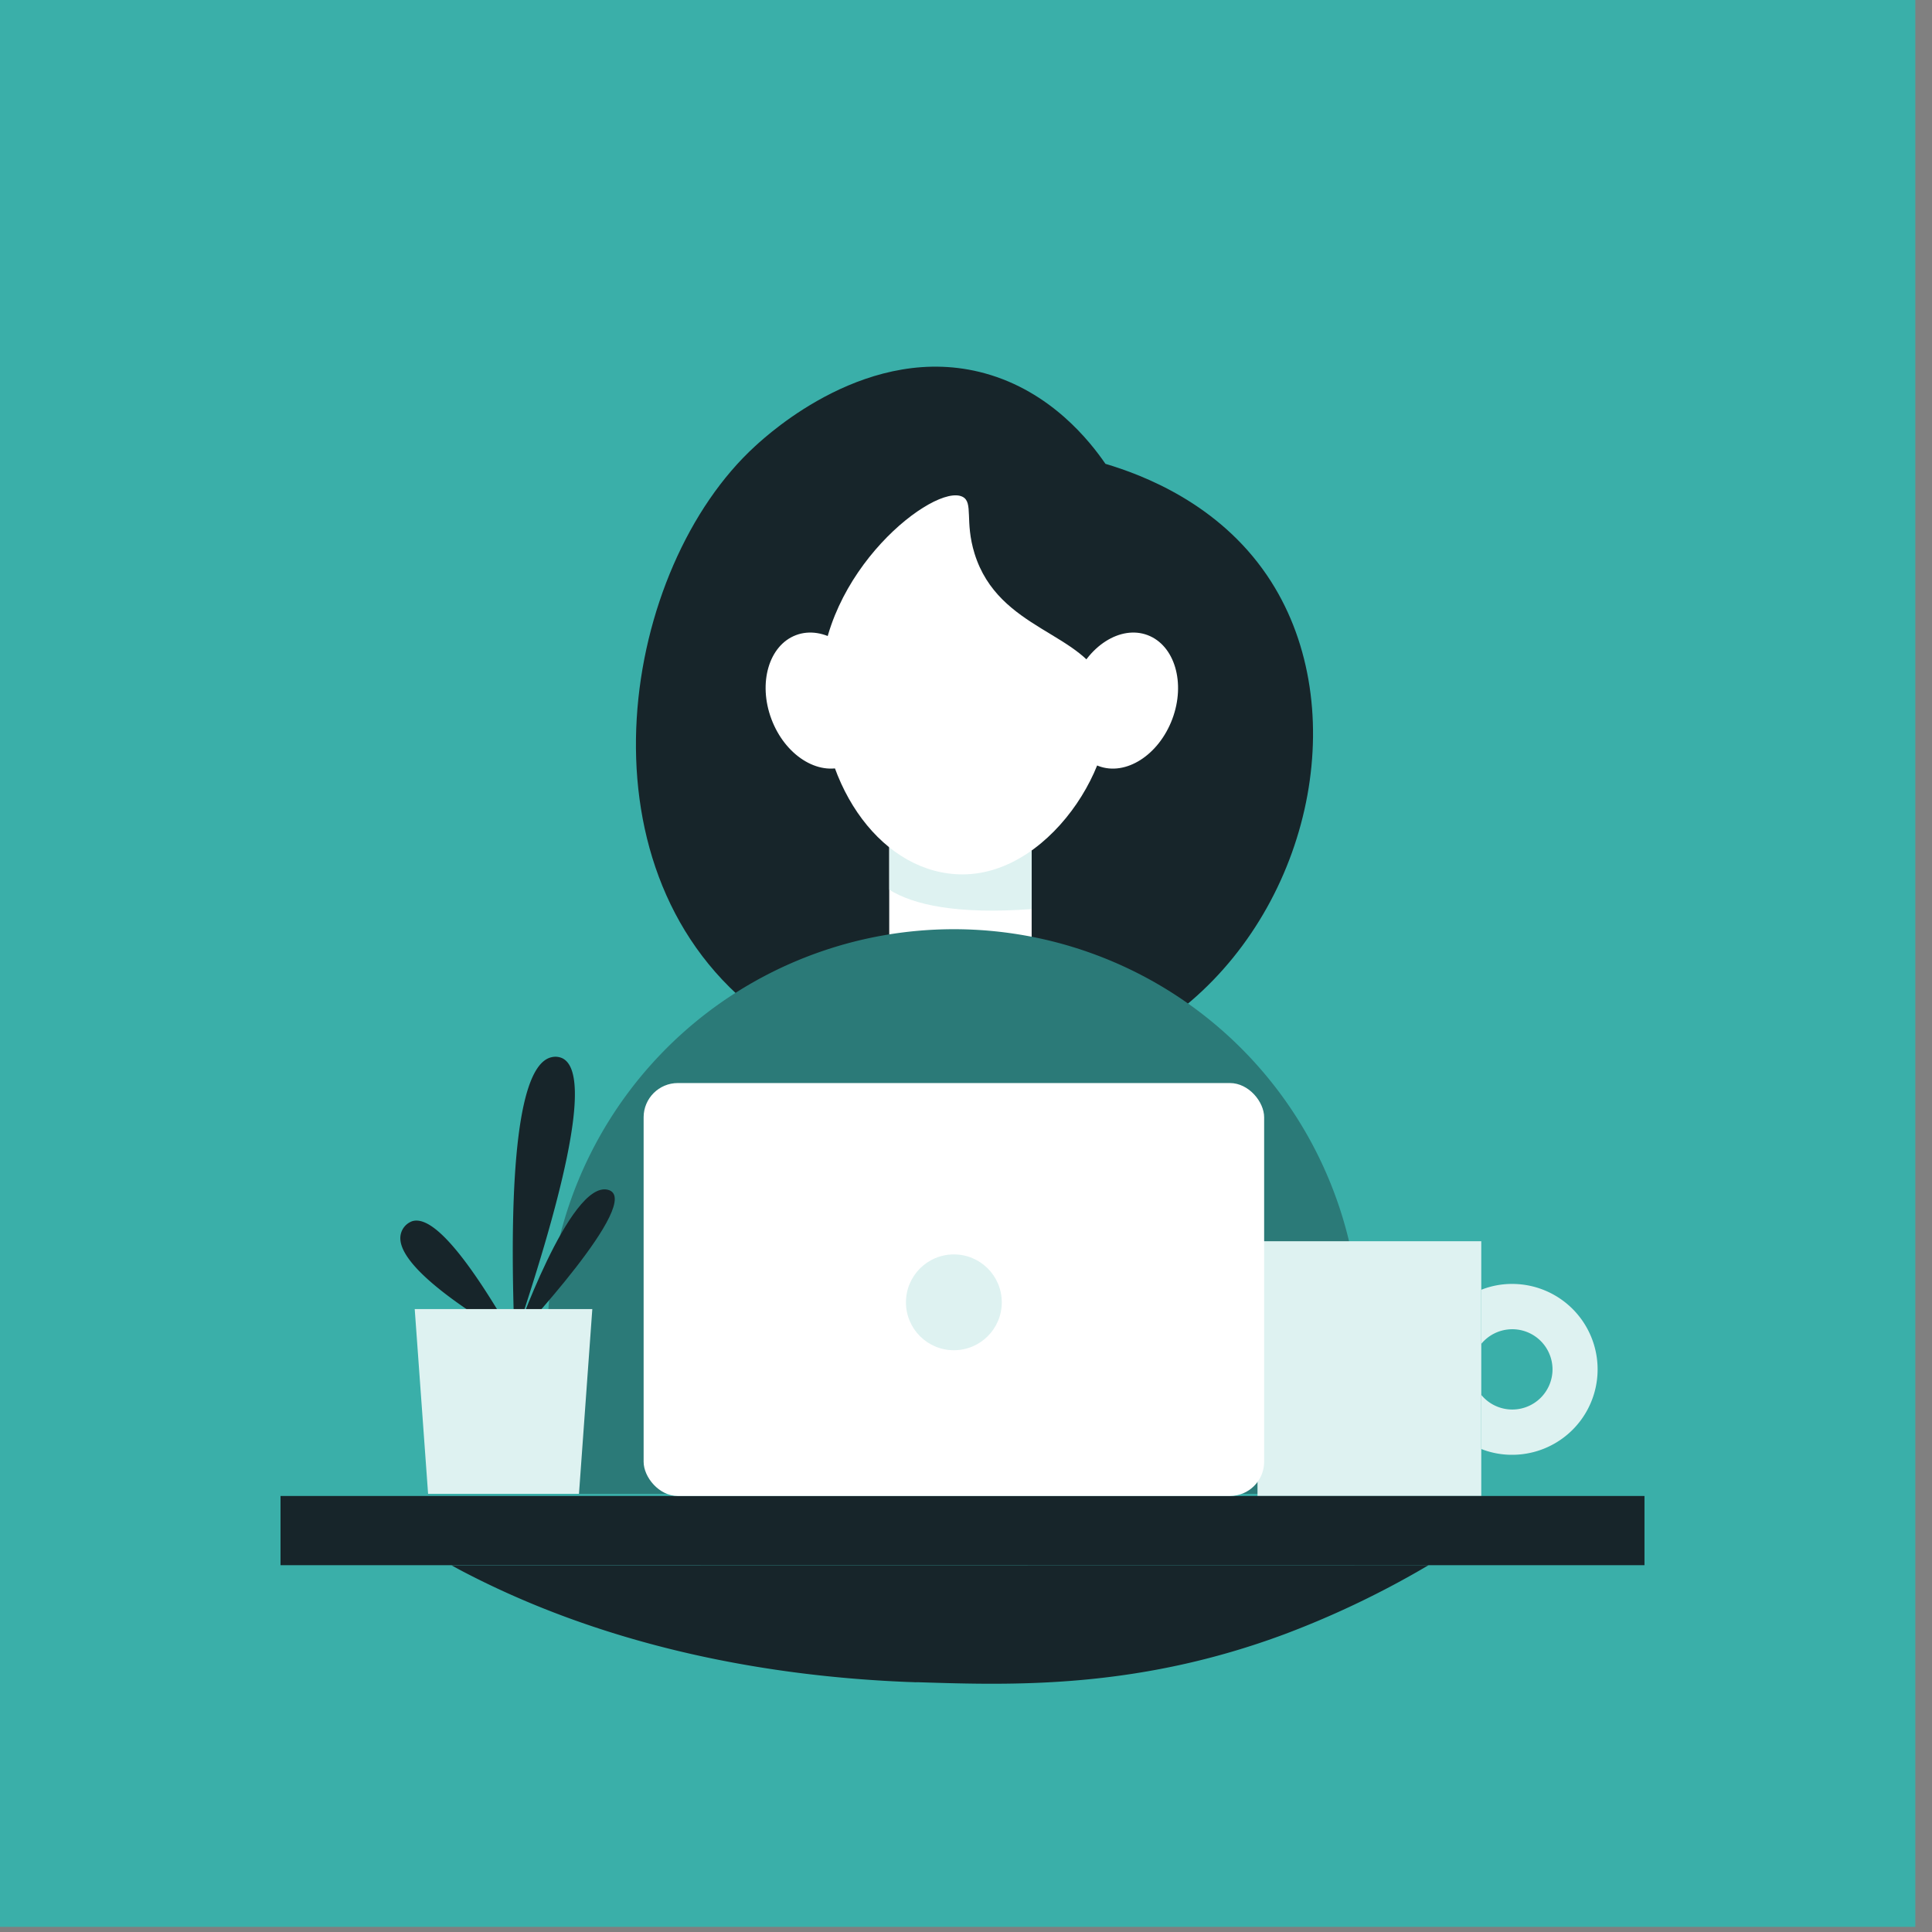 <svg id="Layer_3" data-name="Layer 3" xmlns="http://www.w3.org/2000/svg" viewBox="0 0 500 500"><rect x="0" y="0" width="500" height="500" fill="#808080" stroke="none"/><title>ENABLE UPDATED</title><rect x="-4.32" y="-1.33" width="500" height="500" fill="#3aafa9"/><path d="M308.19,259.1c32.15-27.54,41.71-77.84,19.71-110.2-12.67-18.66-32.21-26-41.81-28.86-4-5.81-14.1-18.73-31.23-23.43-29.86-8.21-55.78,15.51-59.44,18.86C161.1,146.86,148.18,223.55,195,261,225.48,285.34,275.09,287.46,308.19,259.1Z" fill="#17252a"/><rect x="230.13" y="213.39" width="36.86" height="45.45" fill="#fff"/><path d="M267,213.39v21.88c-19.44,1.42-30.56-1.1-36.85-5V213.39Z" fill="#def2f1"/><path d="M303.39,186.09c-3.52,9.36-12.06,14.8-19.09,12.16s-9.89-12.36-6.37-21.72S290,161.73,297,164.37,306.9,176.74,303.39,186.09Z" fill="#fff"/><path d="M199.64,186.09c3.51,9.36,12.06,14.8,19.09,12.16s9.89-12.36,6.37-21.72S213,161.73,206,164.37,196.13,176.74,199.64,186.09Z" fill="#fff"/><path d="M285.81,177.42c5.93,16.31-12.78,48.87-36.72,48.87-20.28,0-36.72-21.88-36.72-48.87,0-29.39,29.5-52.44,36.72-48.86,2.9,1.44.52,6.33,3.13,14.72C258.45,163.29,280.76,163.53,285.81,177.42Z" fill="#fff"/><path d="M352,386.6H141.71v-41A105.15,105.15,0,0,1,246.86,240.48h0A105.15,105.15,0,0,1,352,345.63Z" fill="#2b7a78"/><rect x="325.44" y="321.23" width="57.91" height="65.93" fill="#def2f1"/><path d="M401.79,354.42A10.41,10.41,0,0,1,383.35,361v14a21.58,21.58,0,0,0,8,1.5,22.11,22.11,0,1,0,0-44.22,21.58,21.58,0,0,0-8,1.51v14a10.41,10.41,0,0,1,18.44,6.64Z" fill="#def2f1"/><rect x="72.6" y="387.16" width="352.99" height="17.91" fill="#17252a"/><path d="M133.18,346.54c-1.21-31.27-.77-70.71,9.59-72.94a4.24,4.24,0,0,1,2.84.31C154,278.24,144.32,313.45,133.18,346.54Z" fill="#17252a"/><path d="M133.18,346.54c-15.29-26.81-22.67-31.68-26.51-30.49a4.65,4.65,0,0,0-2.87,3.05C101.14,327.76,126.39,342.65,133.18,346.54Z" fill="#17252a"/><path d="M133.18,346.54s14.27-41.07,24.13-38.63S133.18,346.54,133.18,346.54Z" fill="#17252a"/><polygon points="110.79 386.6 149.84 386.6 153.29 338.79 107.33 338.79 110.79 386.6" fill="#def2f1"/><rect x="166.57" y="280.29" width="160.59" height="106.87" rx="8.86" fill="#fff"/><circle cx="246.86" cy="337.04" r="12.4" fill="#def2f1"/><path d="M369.71,405.07a237.7,237.7,0,0,1-37,17.76c-38.49,14.4-70.88,13.29-94.8,12.54a8.53,8.53,0,0,0-1,0c-.76-.05-1.56-.05-2.31-.09-39.6-1.64-79.69-10.19-114.95-28.66-.93-.49-1.86-1-2.79-1.51Z" fill="#17252a"/></svg>